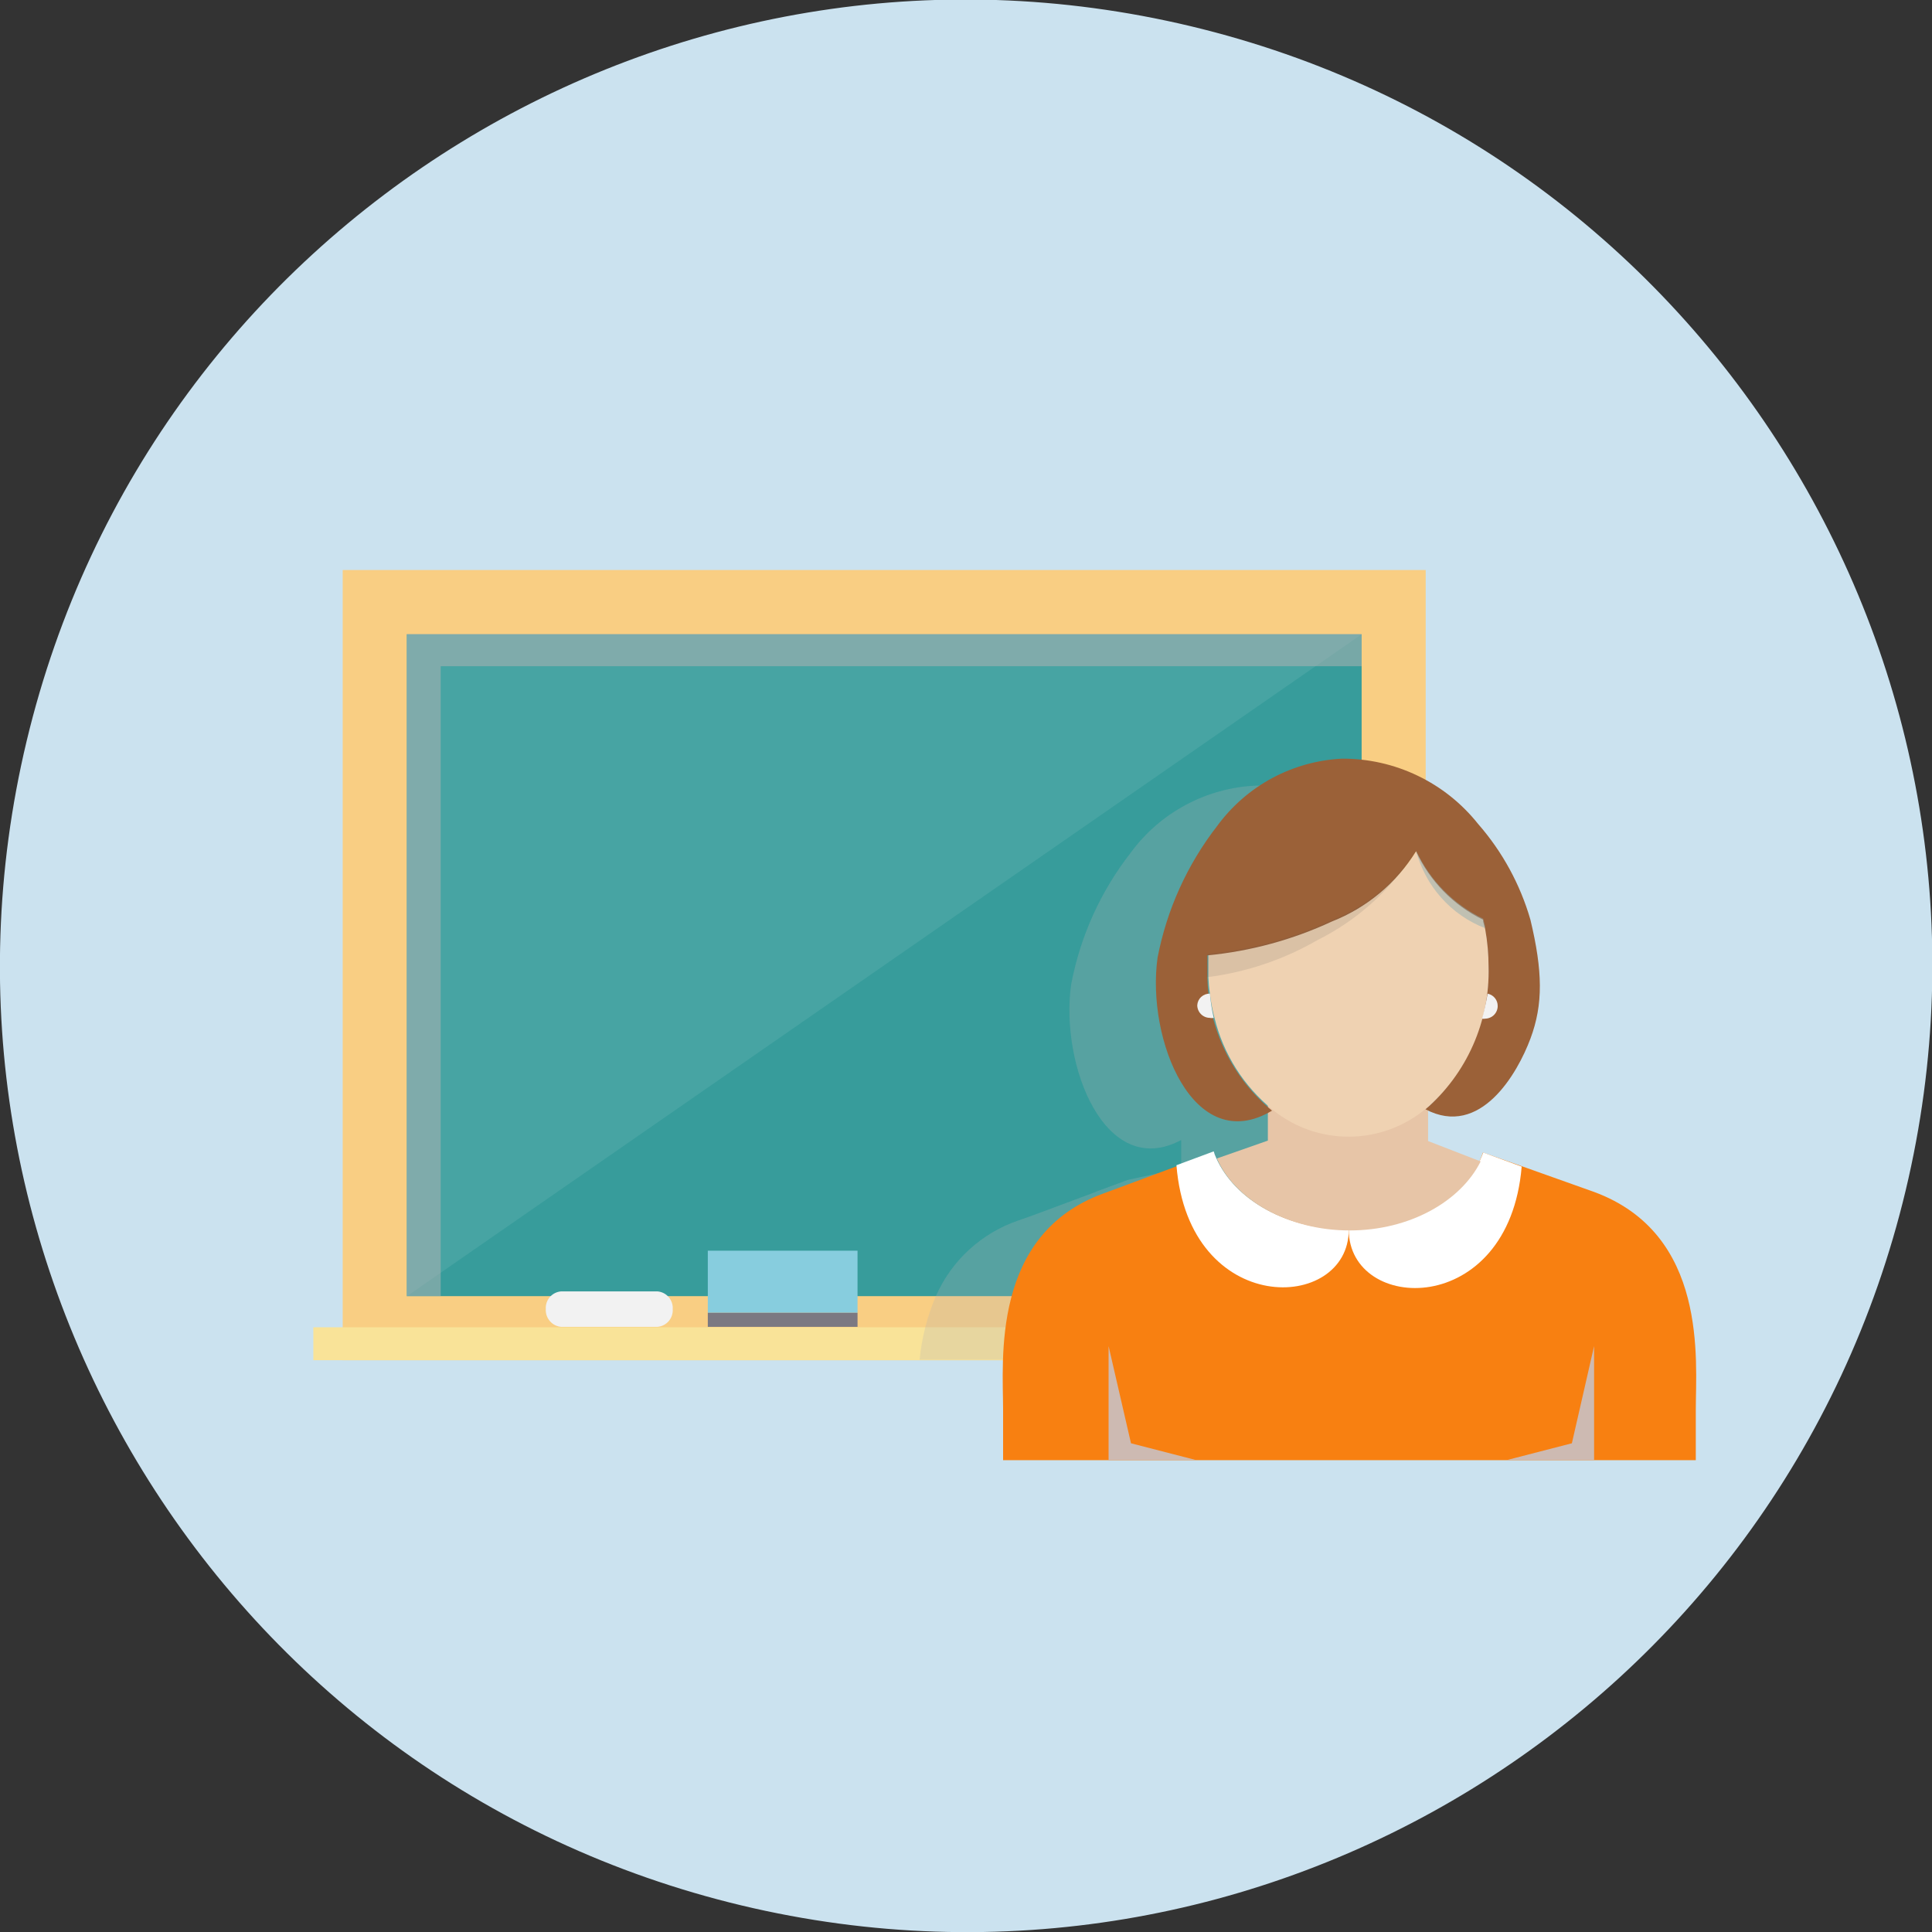 <svg width="50" height="50" viewBox="0 0 50 50" fill="none" xmlns="http://www.w3.org/2000/svg">
<rect x="0" y="0" width="50" height="50" fill="#333333" stroke="none"/>
<g clip-path="url(#clip0_230_703)">
<path d="M49.318 30.811C52.53 17.381 44.247 3.89 30.819 0.679C17.39 -2.533 3.901 5.75 0.689 19.18C-2.522 32.61 5.76 46.1 19.189 49.312C32.617 52.524 46.107 44.241 49.318 30.811Z" fill="#CBE2EF"/>
<path d="M36.897 14.752H8.869V35.202H36.897V14.752Z" fill="#F9CE83"/>
<path d="M35.239 16.415H10.527V33.544H35.239V16.415Z" fill="#379C9B"/>
<path opacity="0.08" d="M35.239 16.415L10.532 33.544V16.415H35.239Z" fill="white"/>
<path d="M37.662 34.35H8.109V35.202H37.662V34.35Z" fill="#F9E398"/>
<path d="M17.41 33.877C17.418 33.991 17.381 34.103 17.307 34.19C17.233 34.276 17.128 34.33 17.014 34.339H14.525C14.411 34.33 14.306 34.277 14.231 34.19C14.156 34.104 14.118 33.992 14.125 33.877C14.118 33.764 14.156 33.652 14.231 33.566C14.306 33.481 14.412 33.428 14.525 33.421H17.014C17.127 33.43 17.232 33.483 17.305 33.568C17.379 33.654 17.417 33.765 17.41 33.877Z" fill="#F2F2F2"/>
<g style="mix-blend-mode:multiply" opacity="0.52">
<path d="M35.239 16.41V17.242H11.405V33.544H10.527V16.41H35.239Z" fill="#B3B3B3"/>
</g>
<path d="M22.193 32.368H18.318V33.975H22.193V32.368Z" fill="#87CDDE"/>
<path d="M22.193 33.975H18.318V34.339H22.193V33.975Z" fill="#7B7982"/>
<g style="mix-blend-mode:multiply" opacity="0.26">
<path d="M29.199 30.536L28.393 30.839L29.199 30.536Z" fill="#B3B3B3"/>
<path d="M36.179 30.567C36.179 30.598 36.179 30.639 36.138 30.669L36.179 30.561V30.567Z" fill="#B3B3B3"/>
<g style="mix-blend-mode:multiply">
<path d="M36.897 23.309C36.661 22.845 36.368 22.412 36.025 22.02C35.794 21.735 35.531 21.478 35.239 21.256C34.455 20.649 33.49 20.324 32.499 20.332C31.863 20.361 31.242 20.533 30.682 20.834C30.121 21.135 29.636 21.558 29.26 22.072C28.483 23.069 27.955 24.237 27.721 25.48C27.428 27.569 28.603 30.556 30.569 29.504V30.233L29.188 30.536L28.383 30.834L28.229 30.895L26.74 31.45L26.35 31.588C25.881 31.748 25.45 32.004 25.084 32.339C24.718 32.673 24.426 33.08 24.225 33.533C23.998 34.061 23.854 34.62 23.799 35.191H36.897V30.798L36.179 30.546L35.245 30.331L34.731 30.212V29.432C34.893 29.51 35.066 29.561 35.245 29.581C35.958 29.648 36.517 29.114 36.902 28.519L36.897 23.309Z" fill="#B3B3B3"/>
</g>
</g>
<path d="M43.887 36.49V37.789H25.96V36.49C25.96 35.202 25.642 31.942 28.562 30.885L28.952 30.741L30.441 30.187L31.4 29.828L31.462 29.992C31.965 31.065 33.32 31.824 34.906 31.824V31.865C34.906 31.865 34.906 31.865 34.906 31.901V31.824C36.445 31.824 37.795 31.08 38.293 30.043C38.324 29.971 38.355 29.899 38.38 29.828L39.355 30.171L41.26 30.849C44.211 31.942 43.887 35.202 43.887 36.49Z" fill="#F88011"/>
<path d="M34.906 31.824C34.906 33.969 30.769 34.118 30.446 30.156L31.411 29.797C31.426 29.853 31.446 29.908 31.472 29.961C31.96 31.064 33.315 31.824 34.906 31.824Z" fill="white"/>
<path d="M39.381 30.192C39.048 34.139 34.906 33.99 34.906 31.824C36.446 31.824 37.8 31.08 38.298 30.038C38.329 29.971 38.36 29.899 38.386 29.828L39.381 30.192Z" fill="white"/>
<path d="M38.319 30.058C37.806 31.085 36.492 31.844 34.926 31.844C33.361 31.844 31.96 31.064 31.493 29.981L32.812 29.519V27.718H36.959V29.53L38.319 30.058Z" fill="#E7C5A7"/>
<path d="M38.524 24.997C38.531 25.237 38.523 25.477 38.498 25.716C38.469 25.929 38.428 26.139 38.375 26.347C38.147 27.261 37.635 28.079 36.913 28.683C36.358 29.15 35.658 29.41 34.934 29.417C34.209 29.425 33.504 29.18 32.94 28.724C32.19 28.117 31.66 27.28 31.431 26.342C31.376 26.137 31.336 25.927 31.313 25.716C31.291 25.575 31.278 25.433 31.272 25.29C31.272 25.192 31.272 25.1 31.272 24.997C31.272 24.895 31.272 24.797 31.272 24.7C32.389 24.595 33.48 24.299 34.495 23.822C35.398 23.47 36.161 22.832 36.666 22.005C37.026 22.777 37.64 23.402 38.406 23.776C38.406 23.812 38.406 23.858 38.437 23.899C38.468 23.94 38.437 23.981 38.437 24.017C38.495 24.341 38.524 24.669 38.524 24.997Z" fill="#EFD2B2"/>
<path d="M32.92 28.744C32.413 28.325 32.001 27.802 31.713 27.211C31.424 26.62 31.265 25.973 31.247 25.316C31.247 25.218 31.247 25.126 31.247 25.023C31.247 24.92 31.247 24.823 31.247 24.725C32.363 24.618 33.453 24.321 34.47 23.848C35.372 23.493 36.136 22.855 36.646 22.031C37.002 22.804 37.615 23.43 38.381 23.802C38.381 23.884 38.422 23.966 38.437 24.048C38.495 24.37 38.524 24.696 38.524 25.023C38.542 25.72 38.404 26.412 38.122 27.049C37.84 27.686 37.42 28.253 36.892 28.709C38.314 29.458 39.274 27.774 39.607 26.881C39.941 25.988 39.925 25.131 39.607 23.802C39.342 22.886 38.88 22.04 38.252 21.322C37.831 20.793 37.296 20.366 36.686 20.074C36.076 19.781 35.408 19.631 34.731 19.634C34.097 19.665 33.477 19.839 32.917 20.14C32.358 20.442 31.873 20.866 31.498 21.379C30.725 22.376 30.197 23.542 29.958 24.782C29.661 26.892 30.887 29.956 32.92 28.744Z" fill="#9B6138"/>
<g opacity="0.13">
<path d="M31.236 25.002C31.236 25.1 31.236 25.192 31.236 25.29C32.244 25.164 33.216 24.838 34.095 24.33C35.121 23.819 35.989 23.038 36.605 22.072L36.646 21.995C36.137 22.821 35.373 23.458 34.47 23.811C33.453 24.286 32.363 24.582 31.247 24.689C31.241 24.797 31.236 24.9 31.236 25.002Z" fill="#4D4D4D"/>
</g>
<g style="mix-blend-mode:multiply" opacity="0.48">
<path d="M36.645 22.005C36.762 22.459 36.985 22.88 37.297 23.23C37.608 23.581 37.999 23.853 38.437 24.022C38.437 23.94 38.401 23.858 38.385 23.776C37.617 23.405 37.002 22.779 36.645 22.005Z" fill="#8BACB2"/>
</g>
<g style="mix-blend-mode:multiply">
<path d="M28.69 37.788V34.837L29.27 37.352L30.959 37.788H28.69Z" fill="#CDBAB2"/>
</g>
<g style="mix-blend-mode:multiply">
<path d="M41.255 37.788V34.837L40.68 37.352L38.991 37.788H41.255Z" fill="#CDBAB2"/>
</g>
<path d="M31.411 26.342C31.377 26.35 31.342 26.35 31.308 26.342C31.222 26.341 31.14 26.306 31.079 26.244C31.019 26.183 30.985 26.1 30.985 26.014C30.99 25.931 31.027 25.854 31.089 25.798C31.15 25.743 31.231 25.713 31.313 25.716C31.33 25.927 31.362 26.136 31.411 26.342Z" fill="#F2F2F2"/>
<path d="M38.76 26.034C38.761 26.12 38.727 26.203 38.666 26.265C38.606 26.326 38.523 26.361 38.437 26.363C38.41 26.369 38.382 26.369 38.355 26.363C38.415 26.15 38.463 25.934 38.499 25.716C38.572 25.73 38.639 25.77 38.687 25.828C38.735 25.886 38.761 25.959 38.76 26.034Z" fill="#F2F2F2"/>
</g>
<defs>
<clipPath id="clip0_230_703">
<rect width="50" height="50" fill="white"/>
</clipPath>
</defs>
</svg>
